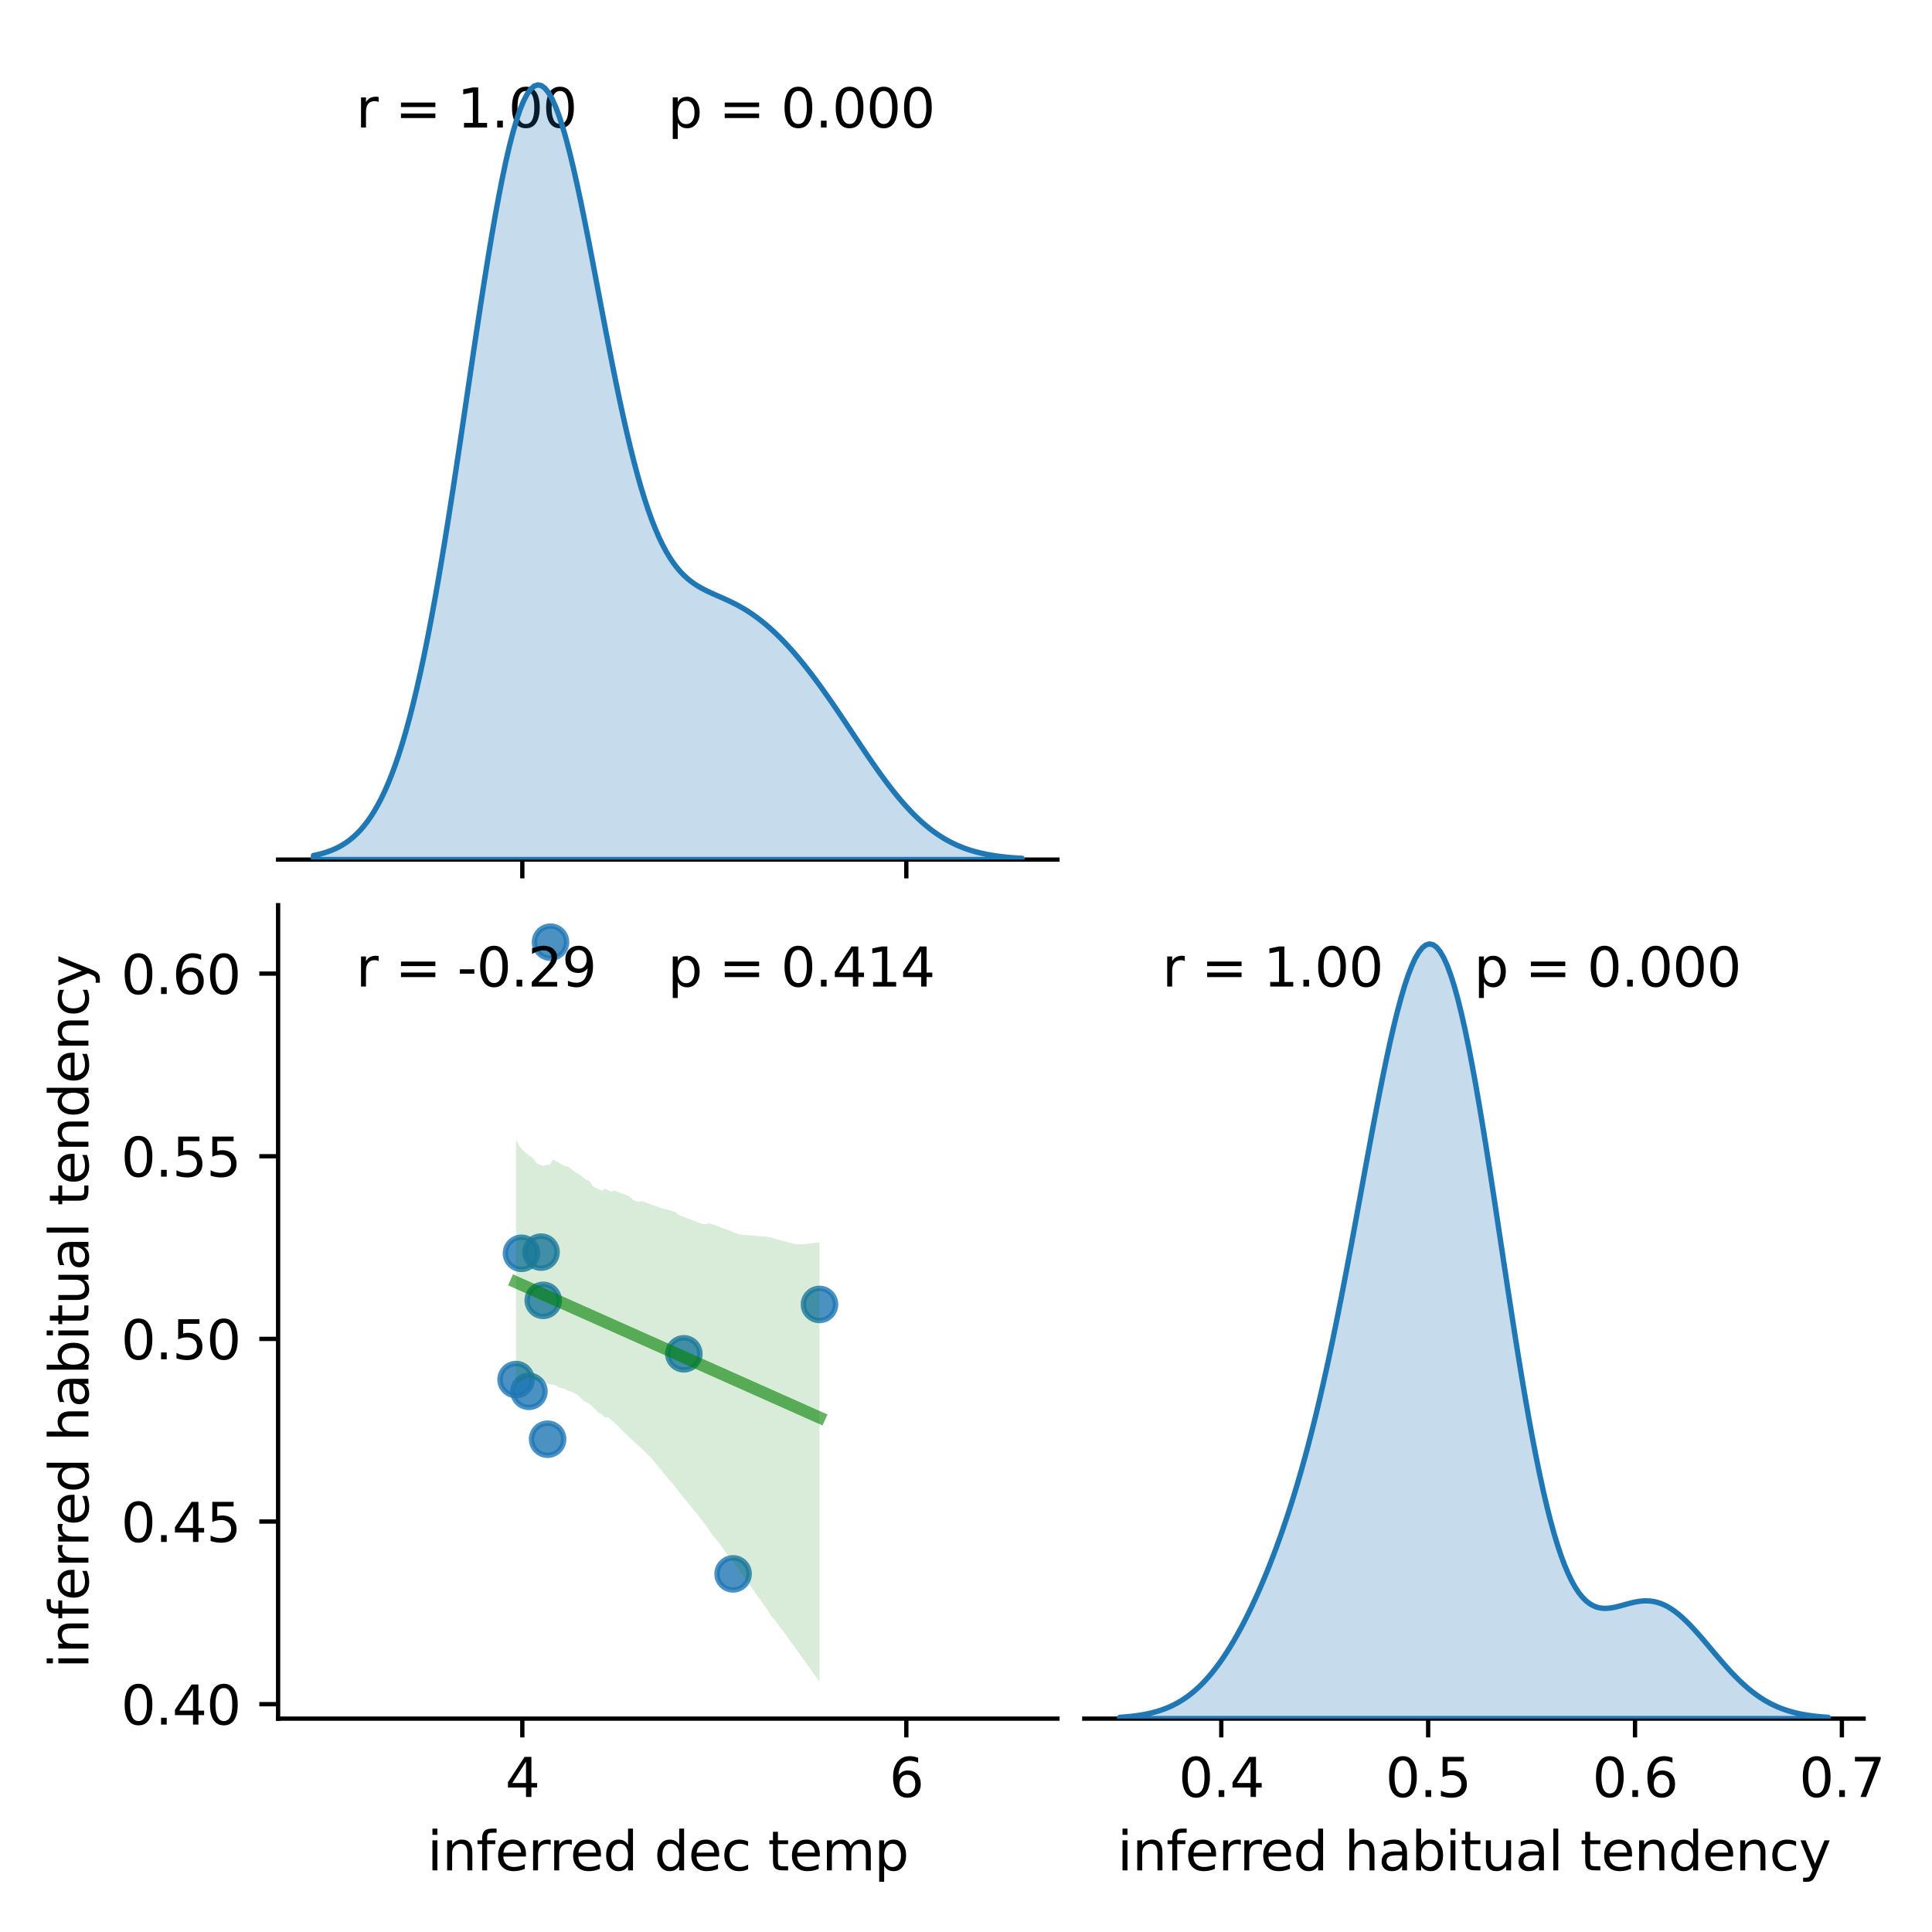 <?xml version="1.0" encoding="utf-8" standalone="no"?>
<!DOCTYPE svg PUBLIC "-//W3C//DTD SVG 1.1//EN"
  "http://www.w3.org/Graphics/SVG/1.1/DTD/svg11.dtd">
<svg xmlns:xlink="http://www.w3.org/1999/xlink" width="360pt" height="360pt" viewBox="0 0 360 360" xmlns="http://www.w3.org/2000/svg" version="1.1">
 <defs>
  <style type="text/css">*{stroke-linejoin: round; stroke-linecap: butt}</style>
 </defs>
 <g id="figure_1">
  <g id="patch_1">
   <path d="M 0 360 
L 360 360 
L 360 0 
L 0 0 
z
" style="fill: #ffffff"/>
  </g>
  <g id="axes_1">
   <g id="patch_2">
    <path d="M 51.82 160.17 
L 197.04 160.17 
L 197.04 8.6 
L 51.82 8.6 
z
" style="fill: #ffffff"/>
   </g>
   <g id="matplotlib.axis_1">
    <g id="xtick_1">
     <g id="line2d_1">
      <defs>
       <path id="mec14cceba9" d="M 0 0 
L 0 3.5 
" style="stroke: #000000; stroke-width: 0.8"/>
      </defs>
      <g>
       <use xlink:href="#mec14cceba9" x="97.326" y="160.17" style="stroke: #000000; stroke-width: 0.8"/>
      </g>
     </g>
    </g>
    <g id="xtick_2">
     <g id="line2d_2">
      <g>
       <use xlink:href="#mec14cceba9" x="168.879" y="160.17" style="stroke: #000000; stroke-width: 0.8"/>
      </g>
     </g>
    </g>
   </g>
   <g id="patch_3">
    <path d="M 51.82 160.17 
L 197.04 160.17 
" style="fill: none; stroke: #000000; stroke-width: 0.8; stroke-linejoin: miter; stroke-linecap: square"/>
   </g>
   <g id="text_1">
    <!-- r = 1.00  -->
    <g transform="translate(66.342 23.757) scale(0.1 -0.1)">
     <defs>
      <path id="DejaVuSans-72" d="M 2631 2963 
Q 2534 3019 2420 3045 
Q 2306 3072 2169 3072 
Q 1681 3072 1420 2755 
Q 1159 2438 1159 1844 
L 1159 0 
L 581 0 
L 581 3500 
L 1159 3500 
L 1159 2956 
Q 1341 3275 1631 3429 
Q 1922 3584 2338 3584 
Q 2397 3584 2469 3576 
Q 2541 3569 2628 3553 
L 2631 2963 
z
" transform="scale(0.016)"/>
      <path id="DejaVuSans-20" transform="scale(0.016)"/>
      <path id="DejaVuSans-3d" d="M 678 2906 
L 4684 2906 
L 4684 2381 
L 678 2381 
L 678 2906 
z
M 678 1631 
L 4684 1631 
L 4684 1100 
L 678 1100 
L 678 1631 
z
" transform="scale(0.016)"/>
      <path id="DejaVuSans-31" d="M 794 531 
L 1825 531 
L 1825 4091 
L 703 3866 
L 703 4441 
L 1819 4666 
L 2450 4666 
L 2450 531 
L 3481 531 
L 3481 0 
L 794 0 
L 794 531 
z
" transform="scale(0.016)"/>
      <path id="DejaVuSans-2e" d="M 684 794 
L 1344 794 
L 1344 0 
L 684 0 
L 684 794 
z
" transform="scale(0.016)"/>
      <path id="DejaVuSans-30" d="M 2034 4250 
Q 1547 4250 1301 3770 
Q 1056 3291 1056 2328 
Q 1056 1369 1301 889 
Q 1547 409 2034 409 
Q 2525 409 2770 889 
Q 3016 1369 3016 2328 
Q 3016 3291 2770 3770 
Q 2525 4250 2034 4250 
z
M 2034 4750 
Q 2819 4750 3233 4129 
Q 3647 3509 3647 2328 
Q 3647 1150 3233 529 
Q 2819 -91 2034 -91 
Q 1250 -91 836 529 
Q 422 1150 422 2328 
Q 422 3509 836 4129 
Q 1250 4750 2034 4750 
z
" transform="scale(0.016)"/>
     </defs>
     <use xlink:href="#DejaVuSans-72"/>
     <use xlink:href="#DejaVuSans-20" x="41.113"/>
     <use xlink:href="#DejaVuSans-3d" x="72.9"/>
     <use xlink:href="#DejaVuSans-20" x="156.689"/>
     <use xlink:href="#DejaVuSans-31" x="188.477"/>
     <use xlink:href="#DejaVuSans-2e" x="252.1"/>
     <use xlink:href="#DejaVuSans-30" x="283.887"/>
     <use xlink:href="#DejaVuSans-30" x="347.51"/>
     <use xlink:href="#DejaVuSans-20" x="411.133"/>
    </g>
   </g>
   <g id="text_2">
    <!-- p = 0.000 -->
    <g transform="translate(124.43 23.757) scale(0.1 -0.1)">
     <defs>
      <path id="DejaVuSans-70" d="M 1159 525 
L 1159 -1331 
L 581 -1331 
L 581 3500 
L 1159 3500 
L 1159 2969 
Q 1341 3281 1617 3432 
Q 1894 3584 2278 3584 
Q 2916 3584 3314 3078 
Q 3713 2572 3713 1747 
Q 3713 922 3314 415 
Q 2916 -91 2278 -91 
Q 1894 -91 1617 61 
Q 1341 213 1159 525 
z
M 3116 1747 
Q 3116 2381 2855 2742 
Q 2594 3103 2138 3103 
Q 1681 3103 1420 2742 
Q 1159 2381 1159 1747 
Q 1159 1113 1420 752 
Q 1681 391 2138 391 
Q 2594 391 2855 752 
Q 3116 1113 3116 1747 
z
" transform="scale(0.016)"/>
     </defs>
     <use xlink:href="#DejaVuSans-70"/>
     <use xlink:href="#DejaVuSans-20" x="63.477"/>
     <use xlink:href="#DejaVuSans-3d" x="95.264"/>
     <use xlink:href="#DejaVuSans-20" x="179.053"/>
     <use xlink:href="#DejaVuSans-30" x="210.84"/>
     <use xlink:href="#DejaVuSans-2e" x="274.463"/>
     <use xlink:href="#DejaVuSans-30" x="306.25"/>
     <use xlink:href="#DejaVuSans-30" x="369.873"/>
     <use xlink:href="#DejaVuSans-30" x="433.496"/>
    </g>
   </g>
  </g>
  <g id="axes_2">
   <g id="patch_4">
    <path d="M 51.82 320.24 
L 197.04 320.24 
L 197.04 168.67 
L 51.82 168.67 
z
" style="fill: #ffffff"/>
   </g>
   <g id="PathCollection_1">
    <defs>
     <path id="m851d3dccb9" d="M 0 3 
C 0.796 3 1.559 2.684 2.121 2.121 
C 2.684 1.559 3 0.796 3 0 
C 3 -0.796 2.684 -1.559 2.121 -2.121 
C 1.559 -2.684 0.796 -3 0 -3 
C -0.796 -3 -1.559 -2.684 -2.121 -2.121 
C -2.684 -1.559 -3 -0.796 -3 0 
C -3 0.796 -2.684 1.559 -2.121 2.121 
C -1.559 2.684 -0.796 3 0 3 
z
" style="stroke: #1f77b4; stroke-opacity: 0.8"/>
    </defs>
    <g clip-path="url(#pee1e866ef7)">
     <use xlink:href="#m851d3dccb9" x="152.698" y="243.063" style="fill: #1f77b4; fill-opacity: 0.8; stroke: #1f77b4; stroke-opacity: 0.8"/>
     <use xlink:href="#m851d3dccb9" x="102.04" y="268.179" style="fill: #1f77b4; fill-opacity: 0.8; stroke: #1f77b4; stroke-opacity: 0.8"/>
     <use xlink:href="#m851d3dccb9" x="101.219" y="242.302" style="fill: #1f77b4; fill-opacity: 0.8; stroke: #1f77b4; stroke-opacity: 0.8"/>
     <use xlink:href="#m851d3dccb9" x="127.425" y="252.265" style="fill: #1f77b4; fill-opacity: 0.8; stroke: #1f77b4; stroke-opacity: 0.8"/>
     <use xlink:href="#m851d3dccb9" x="102.578" y="175.56" style="fill: #1f77b4; fill-opacity: 0.8; stroke: #1f77b4; stroke-opacity: 0.8"/>
     <use xlink:href="#m851d3dccb9" x="98.559" y="259.256" style="fill: #1f77b4; fill-opacity: 0.8; stroke: #1f77b4; stroke-opacity: 0.8"/>
     <use xlink:href="#m851d3dccb9" x="100.819" y="233.317" style="fill: #1f77b4; fill-opacity: 0.8; stroke: #1f77b4; stroke-opacity: 0.8"/>
     <use xlink:href="#m851d3dccb9" x="136.602" y="293.271" style="fill: #1f77b4; fill-opacity: 0.8; stroke: #1f77b4; stroke-opacity: 0.8"/>
     <use xlink:href="#m851d3dccb9" x="97.17" y="233.535" style="fill: #1f77b4; fill-opacity: 0.8; stroke: #1f77b4; stroke-opacity: 0.8"/>
     <use xlink:href="#m851d3dccb9" x="96.162" y="257.065" style="fill: #1f77b4; fill-opacity: 0.8; stroke: #1f77b4; stroke-opacity: 0.8"/>
    </g>
   </g>
   <g id="PolyCollection_1">
    <path d="M 96.162 212.404 
L 96.162 258.185 
L 96.733 257.497 
L 97.304 257.2 
L 97.875 256.819 
L 98.446 256.705 
L 99.017 256.742 
L 99.588 257.245 
L 100.159 257.236 
L 100.73 257.315 
L 101.301 257.299 
L 101.873 257.791 
L 102.444 257.967 
L 103.015 258.014 
L 103.586 258.148 
L 104.157 258.513 
L 104.728 258.662 
L 105.299 258.824 
L 105.87 259.156 
L 106.441 259.307 
L 107.012 259.589 
L 107.583 259.865 
L 108.154 260.422 
L 108.725 260.957 
L 109.296 261.313 
L 109.868 261.629 
L 110.439 262.159 
L 111.01 262.702 
L 111.581 263.295 
L 112.152 263.566 
L 112.723 264.101 
L 113.294 264.087 
L 113.865 264.546 
L 114.436 265.082 
L 115.007 265.585 
L 115.578 266.179 
L 116.149 266.73 
L 116.72 267.293 
L 117.291 267.829 
L 117.862 268.38 
L 118.434 268.928 
L 119.005 269.406 
L 119.576 269.933 
L 120.147 270.477 
L 120.718 271.021 
L 121.289 271.604 
L 121.86 272.303 
L 122.431 273.003 
L 123.002 273.699 
L 123.573 274.381 
L 124.144 275.1 
L 124.715 275.796 
L 125.286 276.378 
L 125.857 277.125 
L 126.429 277.872 
L 127 278.591 
L 127.571 279.291 
L 128.142 279.991 
L 128.713 280.688 
L 129.284 281.387 
L 129.855 282.088 
L 130.426 282.81 
L 130.997 283.558 
L 131.568 284.313 
L 132.139 285.076 
L 132.71 285.984 
L 133.281 286.655 
L 133.852 287.333 
L 134.423 288.119 
L 134.995 288.904 
L 135.566 289.689 
L 136.137 290.43 
L 136.708 291.17 
L 137.279 292.047 
L 137.85 292.833 
L 138.421 293.56 
L 138.992 294.33 
L 139.563 295.081 
L 140.134 295.936 
L 140.705 296.769 
L 141.276 297.553 
L 141.847 298.35 
L 142.418 299.138 
L 142.99 299.922 
L 143.561 300.934 
L 144.132 301.605 
L 144.703 302.278 
L 145.274 303.121 
L 145.845 303.819 
L 146.416 304.606 
L 146.987 305.42 
L 147.558 306.209 
L 148.129 306.994 
L 148.7 307.779 
L 149.271 308.574 
L 149.842 309.372 
L 150.413 310.168 
L 150.984 310.965 
L 151.556 311.761 
L 152.127 312.557 
L 152.698 313.35 
L 152.698 231.488 
L 152.698 231.488 
L 152.127 231.558 
L 151.556 231.627 
L 150.984 231.697 
L 150.413 231.766 
L 149.842 231.835 
L 149.271 231.874 
L 148.7 231.892 
L 148.129 231.807 
L 147.558 231.655 
L 146.987 231.504 
L 146.416 231.352 
L 145.845 231.201 
L 145.274 231.05 
L 144.703 230.898 
L 144.132 230.747 
L 143.561 230.595 
L 142.99 230.444 
L 142.418 230.398 
L 141.847 230.356 
L 141.276 230.314 
L 140.705 230.273 
L 140.134 230.231 
L 139.563 230.189 
L 138.992 230.147 
L 138.421 230.106 
L 137.85 230.039 
L 137.279 229.825 
L 136.708 229.612 
L 136.137 229.399 
L 135.566 229.186 
L 134.995 228.972 
L 134.423 228.759 
L 133.852 228.546 
L 133.281 228.332 
L 132.71 228.122 
L 132.139 227.941 
L 131.568 228.095 
L 130.997 228.123 
L 130.426 227.906 
L 129.855 227.689 
L 129.284 227.471 
L 128.713 227.254 
L 128.142 227.037 
L 127.571 226.821 
L 127 226.605 
L 126.429 226.339 
L 125.857 225.88 
L 125.286 225.654 
L 124.715 225.497 
L 124.144 225.341 
L 123.573 225.185 
L 123.002 225.029 
L 122.431 224.863 
L 121.86 224.645 
L 121.289 224.428 
L 120.718 224.211 
L 120.147 223.993 
L 119.576 223.793 
L 119.005 223.953 
L 118.434 223.797 
L 117.862 223.516 
L 117.291 222.921 
L 116.72 222.693 
L 116.149 222.472 
L 115.578 222.254 
L 115.007 222.037 
L 114.436 221.829 
L 113.865 222.056 
L 113.294 221.743 
L 112.723 221.537 
L 112.152 221.871 
L 111.581 221.582 
L 111.01 221.295 
L 110.439 221.009 
L 109.868 220.089 
L 109.296 219.869 
L 108.725 219.461 
L 108.154 218.917 
L 107.583 218.676 
L 107.012 218.263 
L 106.441 217.826 
L 105.87 217.357 
L 105.299 217.315 
L 104.728 217.008 
L 104.157 216.678 
L 103.586 216.361 
L 103.015 216.056 
L 102.444 217.038 
L 101.873 217.048 
L 101.301 217.24 
L 100.73 217.093 
L 100.159 216.885 
L 99.588 216.177 
L 99.017 215.559 
L 98.446 215.239 
L 97.875 214.719 
L 97.304 214.188 
L 96.733 213.453 
L 96.162 212.404 
z
" clip-path="url(#pee1e866ef7)" style="fill: #008000; fill-opacity: 0.15"/>
   </g>
   <g id="matplotlib.axis_2">
    <g id="xtick_3">
     <g id="line2d_3">
      <g>
       <use xlink:href="#mec14cceba9" x="97.326" y="320.24" style="stroke: #000000; stroke-width: 0.8"/>
      </g>
     </g>
     <g id="text_3">
      <!-- 4 -->
      <g transform="translate(94.144 334.838) scale(0.1 -0.1)">
       <defs>
        <path id="DejaVuSans-34" d="M 2419 4116 
L 825 1625 
L 2419 1625 
L 2419 4116 
z
M 2253 4666 
L 3047 4666 
L 3047 1625 
L 3713 1625 
L 3713 1100 
L 3047 1100 
L 3047 0 
L 2419 0 
L 2419 1100 
L 313 1100 
L 313 1709 
L 2253 4666 
z
" transform="scale(0.016)"/>
       </defs>
       <use xlink:href="#DejaVuSans-34"/>
      </g>
     </g>
    </g>
    <g id="xtick_4">
     <g id="line2d_4">
      <g>
       <use xlink:href="#mec14cceba9" x="168.879" y="320.24" style="stroke: #000000; stroke-width: 0.8"/>
      </g>
     </g>
     <g id="text_4">
      <!-- 6 -->
      <g transform="translate(165.698 334.838) scale(0.1 -0.1)">
       <defs>
        <path id="DejaVuSans-36" d="M 2113 2584 
Q 1688 2584 1439 2293 
Q 1191 2003 1191 1497 
Q 1191 994 1439 701 
Q 1688 409 2113 409 
Q 2538 409 2786 701 
Q 3034 994 3034 1497 
Q 3034 2003 2786 2293 
Q 2538 2584 2113 2584 
z
M 3366 4563 
L 3366 3988 
Q 3128 4100 2886 4159 
Q 2644 4219 2406 4219 
Q 1781 4219 1451 3797 
Q 1122 3375 1075 2522 
Q 1259 2794 1537 2939 
Q 1816 3084 2150 3084 
Q 2853 3084 3261 2657 
Q 3669 2231 3669 1497 
Q 3669 778 3244 343 
Q 2819 -91 2113 -91 
Q 1303 -91 875 529 
Q 447 1150 447 2328 
Q 447 3434 972 4092 
Q 1497 4750 2381 4750 
Q 2619 4750 2861 4703 
Q 3103 4656 3366 4563 
z
" transform="scale(0.016)"/>
       </defs>
       <use xlink:href="#DejaVuSans-36"/>
      </g>
     </g>
    </g>
    <g id="text_5">
     <!-- inferred dec temp -->
     <g transform="translate(79.614 348.517) scale(0.1 -0.1)">
      <defs>
       <path id="DejaVuSans-69" d="M 603 3500 
L 1178 3500 
L 1178 0 
L 603 0 
L 603 3500 
z
M 603 4863 
L 1178 4863 
L 1178 4134 
L 603 4134 
L 603 4863 
z
" transform="scale(0.016)"/>
       <path id="DejaVuSans-6e" d="M 3513 2113 
L 3513 0 
L 2938 0 
L 2938 2094 
Q 2938 2591 2744 2837 
Q 2550 3084 2163 3084 
Q 1697 3084 1428 2787 
Q 1159 2491 1159 1978 
L 1159 0 
L 581 0 
L 581 3500 
L 1159 3500 
L 1159 2956 
Q 1366 3272 1645 3428 
Q 1925 3584 2291 3584 
Q 2894 3584 3203 3211 
Q 3513 2838 3513 2113 
z
" transform="scale(0.016)"/>
       <path id="DejaVuSans-66" d="M 2375 4863 
L 2375 4384 
L 1825 4384 
Q 1516 4384 1395 4259 
Q 1275 4134 1275 3809 
L 1275 3500 
L 2222 3500 
L 2222 3053 
L 1275 3053 
L 1275 0 
L 697 0 
L 697 3053 
L 147 3053 
L 147 3500 
L 697 3500 
L 697 3744 
Q 697 4328 969 4595 
Q 1241 4863 1831 4863 
L 2375 4863 
z
" transform="scale(0.016)"/>
       <path id="DejaVuSans-65" d="M 3597 1894 
L 3597 1613 
L 953 1613 
Q 991 1019 1311 708 
Q 1631 397 2203 397 
Q 2534 397 2845 478 
Q 3156 559 3463 722 
L 3463 178 
Q 3153 47 2828 -22 
Q 2503 -91 2169 -91 
Q 1331 -91 842 396 
Q 353 884 353 1716 
Q 353 2575 817 3079 
Q 1281 3584 2069 3584 
Q 2775 3584 3186 3129 
Q 3597 2675 3597 1894 
z
M 3022 2063 
Q 3016 2534 2758 2815 
Q 2500 3097 2075 3097 
Q 1594 3097 1305 2825 
Q 1016 2553 972 2059 
L 3022 2063 
z
" transform="scale(0.016)"/>
       <path id="DejaVuSans-64" d="M 2906 2969 
L 2906 4863 
L 3481 4863 
L 3481 0 
L 2906 0 
L 2906 525 
Q 2725 213 2448 61 
Q 2172 -91 1784 -91 
Q 1150 -91 751 415 
Q 353 922 353 1747 
Q 353 2572 751 3078 
Q 1150 3584 1784 3584 
Q 2172 3584 2448 3432 
Q 2725 3281 2906 2969 
z
M 947 1747 
Q 947 1113 1208 752 
Q 1469 391 1925 391 
Q 2381 391 2643 752 
Q 2906 1113 2906 1747 
Q 2906 2381 2643 2742 
Q 2381 3103 1925 3103 
Q 1469 3103 1208 2742 
Q 947 2381 947 1747 
z
" transform="scale(0.016)"/>
       <path id="DejaVuSans-63" d="M 3122 3366 
L 3122 2828 
Q 2878 2963 2633 3030 
Q 2388 3097 2138 3097 
Q 1578 3097 1268 2742 
Q 959 2388 959 1747 
Q 959 1106 1268 751 
Q 1578 397 2138 397 
Q 2388 397 2633 464 
Q 2878 531 3122 666 
L 3122 134 
Q 2881 22 2623 -34 
Q 2366 -91 2075 -91 
Q 1284 -91 818 406 
Q 353 903 353 1747 
Q 353 2603 823 3093 
Q 1294 3584 2113 3584 
Q 2378 3584 2631 3529 
Q 2884 3475 3122 3366 
z
" transform="scale(0.016)"/>
       <path id="DejaVuSans-74" d="M 1172 4494 
L 1172 3500 
L 2356 3500 
L 2356 3053 
L 1172 3053 
L 1172 1153 
Q 1172 725 1289 603 
Q 1406 481 1766 481 
L 2356 481 
L 2356 0 
L 1766 0 
Q 1100 0 847 248 
Q 594 497 594 1153 
L 594 3053 
L 172 3053 
L 172 3500 
L 594 3500 
L 594 4494 
L 1172 4494 
z
" transform="scale(0.016)"/>
       <path id="DejaVuSans-6d" d="M 3328 2828 
Q 3544 3216 3844 3400 
Q 4144 3584 4550 3584 
Q 5097 3584 5394 3201 
Q 5691 2819 5691 2113 
L 5691 0 
L 5113 0 
L 5113 2094 
Q 5113 2597 4934 2840 
Q 4756 3084 4391 3084 
Q 3944 3084 3684 2787 
Q 3425 2491 3425 1978 
L 3425 0 
L 2847 0 
L 2847 2094 
Q 2847 2600 2669 2842 
Q 2491 3084 2119 3084 
Q 1678 3084 1418 2786 
Q 1159 2488 1159 1978 
L 1159 0 
L 581 0 
L 581 3500 
L 1159 3500 
L 1159 2956 
Q 1356 3278 1631 3431 
Q 1906 3584 2284 3584 
Q 2666 3584 2933 3390 
Q 3200 3197 3328 2828 
z
" transform="scale(0.016)"/>
      </defs>
      <use xlink:href="#DejaVuSans-69"/>
      <use xlink:href="#DejaVuSans-6e" x="27.783"/>
      <use xlink:href="#DejaVuSans-66" x="91.162"/>
      <use xlink:href="#DejaVuSans-65" x="126.367"/>
      <use xlink:href="#DejaVuSans-72" x="187.891"/>
      <use xlink:href="#DejaVuSans-72" x="227.254"/>
      <use xlink:href="#DejaVuSans-65" x="266.117"/>
      <use xlink:href="#DejaVuSans-64" x="327.641"/>
      <use xlink:href="#DejaVuSans-20" x="391.117"/>
      <use xlink:href="#DejaVuSans-64" x="422.904"/>
      <use xlink:href="#DejaVuSans-65" x="486.381"/>
      <use xlink:href="#DejaVuSans-63" x="547.904"/>
      <use xlink:href="#DejaVuSans-20" x="602.885"/>
      <use xlink:href="#DejaVuSans-74" x="634.672"/>
      <use xlink:href="#DejaVuSans-65" x="673.881"/>
      <use xlink:href="#DejaVuSans-6d" x="735.404"/>
      <use xlink:href="#DejaVuSans-70" x="832.816"/>
     </g>
    </g>
   </g>
   <g id="matplotlib.axis_3">
    <g id="ytick_1">
     <g id="line2d_5">
      <defs>
       <path id="mfe1814ffce" d="M 0 0 
L -3.5 0 
" style="stroke: #000000; stroke-width: 0.8"/>
      </defs>
      <g>
       <use xlink:href="#mfe1814ffce" x="51.82" y="317.55" style="stroke: #000000; stroke-width: 0.8"/>
      </g>
     </g>
     <g id="text_6">
      <!-- 0.40 -->
      <g transform="translate(22.554 321.349) scale(0.1 -0.1)">
       <use xlink:href="#DejaVuSans-30"/>
       <use xlink:href="#DejaVuSans-2e" x="63.623"/>
       <use xlink:href="#DejaVuSans-34" x="95.41"/>
       <use xlink:href="#DejaVuSans-30" x="159.033"/>
      </g>
     </g>
    </g>
    <g id="ytick_2">
     <g id="line2d_6">
      <g>
       <use xlink:href="#mfe1814ffce" x="51.82" y="283.517" style="stroke: #000000; stroke-width: 0.8"/>
      </g>
     </g>
     <g id="text_7">
      <!-- 0.45 -->
      <g transform="translate(22.554 287.317) scale(0.1 -0.1)">
       <defs>
        <path id="DejaVuSans-35" d="M 691 4666 
L 3169 4666 
L 3169 4134 
L 1269 4134 
L 1269 2991 
Q 1406 3038 1543 3061 
Q 1681 3084 1819 3084 
Q 2600 3084 3056 2656 
Q 3513 2228 3513 1497 
Q 3513 744 3044 326 
Q 2575 -91 1722 -91 
Q 1428 -91 1123 -41 
Q 819 9 494 109 
L 494 744 
Q 775 591 1075 516 
Q 1375 441 1709 441 
Q 2250 441 2565 725 
Q 2881 1009 2881 1497 
Q 2881 1984 2565 2268 
Q 2250 2553 1709 2553 
Q 1456 2553 1204 2497 
Q 953 2441 691 2322 
L 691 4666 
z
" transform="scale(0.016)"/>
       </defs>
       <use xlink:href="#DejaVuSans-30"/>
       <use xlink:href="#DejaVuSans-2e" x="63.623"/>
       <use xlink:href="#DejaVuSans-34" x="95.41"/>
       <use xlink:href="#DejaVuSans-35" x="159.033"/>
      </g>
     </g>
    </g>
    <g id="ytick_3">
     <g id="line2d_7">
      <g>
       <use xlink:href="#mfe1814ffce" x="51.82" y="249.485" style="stroke: #000000; stroke-width: 0.8"/>
      </g>
     </g>
     <g id="text_8">
      <!-- 0.50 -->
      <g transform="translate(22.554 253.284) scale(0.1 -0.1)">
       <use xlink:href="#DejaVuSans-30"/>
       <use xlink:href="#DejaVuSans-2e" x="63.623"/>
       <use xlink:href="#DejaVuSans-35" x="95.41"/>
       <use xlink:href="#DejaVuSans-30" x="159.033"/>
      </g>
     </g>
    </g>
    <g id="ytick_4">
     <g id="line2d_8">
      <g>
       <use xlink:href="#mfe1814ffce" x="51.82" y="215.452" style="stroke: #000000; stroke-width: 0.8"/>
      </g>
     </g>
     <g id="text_9">
      <!-- 0.55 -->
      <g transform="translate(22.554 219.251) scale(0.1 -0.1)">
       <use xlink:href="#DejaVuSans-30"/>
       <use xlink:href="#DejaVuSans-2e" x="63.623"/>
       <use xlink:href="#DejaVuSans-35" x="95.41"/>
       <use xlink:href="#DejaVuSans-35" x="159.033"/>
      </g>
     </g>
    </g>
    <g id="ytick_5">
     <g id="line2d_9">
      <g>
       <use xlink:href="#mfe1814ffce" x="51.82" y="181.419" style="stroke: #000000; stroke-width: 0.8"/>
      </g>
     </g>
     <g id="text_10">
      <!-- 0.60 -->
      <g transform="translate(22.554 185.218) scale(0.1 -0.1)">
       <use xlink:href="#DejaVuSans-30"/>
       <use xlink:href="#DejaVuSans-2e" x="63.623"/>
       <use xlink:href="#DejaVuSans-36" x="95.41"/>
       <use xlink:href="#DejaVuSans-30" x="159.033"/>
      </g>
     </g>
    </g>
    <g id="text_11">
     <!-- inferred habitual tendency -->
     <g transform="translate(16.475 310.901) rotate(-90) scale(0.1 -0.1)">
      <defs>
       <path id="DejaVuSans-68" d="M 3513 2113 
L 3513 0 
L 2938 0 
L 2938 2094 
Q 2938 2591 2744 2837 
Q 2550 3084 2163 3084 
Q 1697 3084 1428 2787 
Q 1159 2491 1159 1978 
L 1159 0 
L 581 0 
L 581 4863 
L 1159 4863 
L 1159 2956 
Q 1366 3272 1645 3428 
Q 1925 3584 2291 3584 
Q 2894 3584 3203 3211 
Q 3513 2838 3513 2113 
z
" transform="scale(0.016)"/>
       <path id="DejaVuSans-61" d="M 2194 1759 
Q 1497 1759 1228 1600 
Q 959 1441 959 1056 
Q 959 750 1161 570 
Q 1363 391 1709 391 
Q 2188 391 2477 730 
Q 2766 1069 2766 1631 
L 2766 1759 
L 2194 1759 
z
M 3341 1997 
L 3341 0 
L 2766 0 
L 2766 531 
Q 2569 213 2275 61 
Q 1981 -91 1556 -91 
Q 1019 -91 701 211 
Q 384 513 384 1019 
Q 384 1609 779 1909 
Q 1175 2209 1959 2209 
L 2766 2209 
L 2766 2266 
Q 2766 2663 2505 2880 
Q 2244 3097 1772 3097 
Q 1472 3097 1187 3025 
Q 903 2953 641 2809 
L 641 3341 
Q 956 3463 1253 3523 
Q 1550 3584 1831 3584 
Q 2591 3584 2966 3190 
Q 3341 2797 3341 1997 
z
" transform="scale(0.016)"/>
       <path id="DejaVuSans-62" d="M 3116 1747 
Q 3116 2381 2855 2742 
Q 2594 3103 2138 3103 
Q 1681 3103 1420 2742 
Q 1159 2381 1159 1747 
Q 1159 1113 1420 752 
Q 1681 391 2138 391 
Q 2594 391 2855 752 
Q 3116 1113 3116 1747 
z
M 1159 2969 
Q 1341 3281 1617 3432 
Q 1894 3584 2278 3584 
Q 2916 3584 3314 3078 
Q 3713 2572 3713 1747 
Q 3713 922 3314 415 
Q 2916 -91 2278 -91 
Q 1894 -91 1617 61 
Q 1341 213 1159 525 
L 1159 0 
L 581 0 
L 581 4863 
L 1159 4863 
L 1159 2969 
z
" transform="scale(0.016)"/>
       <path id="DejaVuSans-75" d="M 544 1381 
L 544 3500 
L 1119 3500 
L 1119 1403 
Q 1119 906 1312 657 
Q 1506 409 1894 409 
Q 2359 409 2629 706 
Q 2900 1003 2900 1516 
L 2900 3500 
L 3475 3500 
L 3475 0 
L 2900 0 
L 2900 538 
Q 2691 219 2414 64 
Q 2138 -91 1772 -91 
Q 1169 -91 856 284 
Q 544 659 544 1381 
z
M 1991 3584 
L 1991 3584 
z
" transform="scale(0.016)"/>
       <path id="DejaVuSans-6c" d="M 603 4863 
L 1178 4863 
L 1178 0 
L 603 0 
L 603 4863 
z
" transform="scale(0.016)"/>
       <path id="DejaVuSans-79" d="M 2059 -325 
Q 1816 -950 1584 -1140 
Q 1353 -1331 966 -1331 
L 506 -1331 
L 506 -850 
L 844 -850 
Q 1081 -850 1212 -737 
Q 1344 -625 1503 -206 
L 1606 56 
L 191 3500 
L 800 3500 
L 1894 763 
L 2988 3500 
L 3597 3500 
L 2059 -325 
z
" transform="scale(0.016)"/>
      </defs>
      <use xlink:href="#DejaVuSans-69"/>
      <use xlink:href="#DejaVuSans-6e" x="27.783"/>
      <use xlink:href="#DejaVuSans-66" x="91.162"/>
      <use xlink:href="#DejaVuSans-65" x="126.367"/>
      <use xlink:href="#DejaVuSans-72" x="187.891"/>
      <use xlink:href="#DejaVuSans-72" x="227.254"/>
      <use xlink:href="#DejaVuSans-65" x="266.117"/>
      <use xlink:href="#DejaVuSans-64" x="327.641"/>
      <use xlink:href="#DejaVuSans-20" x="391.117"/>
      <use xlink:href="#DejaVuSans-68" x="422.904"/>
      <use xlink:href="#DejaVuSans-61" x="486.283"/>
      <use xlink:href="#DejaVuSans-62" x="547.562"/>
      <use xlink:href="#DejaVuSans-69" x="611.039"/>
      <use xlink:href="#DejaVuSans-74" x="638.822"/>
      <use xlink:href="#DejaVuSans-75" x="678.031"/>
      <use xlink:href="#DejaVuSans-61" x="741.41"/>
      <use xlink:href="#DejaVuSans-6c" x="802.689"/>
      <use xlink:href="#DejaVuSans-20" x="830.473"/>
      <use xlink:href="#DejaVuSans-74" x="862.26"/>
      <use xlink:href="#DejaVuSans-65" x="901.469"/>
      <use xlink:href="#DejaVuSans-6e" x="962.992"/>
      <use xlink:href="#DejaVuSans-64" x="1026.371"/>
      <use xlink:href="#DejaVuSans-65" x="1089.848"/>
      <use xlink:href="#DejaVuSans-6e" x="1151.371"/>
      <use xlink:href="#DejaVuSans-63" x="1214.75"/>
      <use xlink:href="#DejaVuSans-79" x="1269.73"/>
     </g>
    </g>
   </g>
   <g id="line2d_10">
    <path d="M 96.162 238.932 
L 96.733 239.186 
L 97.304 239.441 
L 97.875 239.695 
L 98.446 239.95 
L 99.017 240.205 
L 99.588 240.459 
L 100.159 240.714 
L 100.73 240.968 
L 101.301 241.223 
L 101.873 241.477 
L 102.444 241.732 
L 103.015 241.987 
L 103.586 242.241 
L 104.157 242.496 
L 104.728 242.75 
L 105.299 243.005 
L 105.87 243.259 
L 106.441 243.514 
L 107.012 243.769 
L 107.583 244.023 
L 108.154 244.278 
L 108.725 244.532 
L 109.296 244.787 
L 109.868 245.041 
L 110.439 245.296 
L 111.01 245.551 
L 111.581 245.805 
L 112.152 246.06 
L 112.723 246.314 
L 113.294 246.569 
L 113.865 246.823 
L 114.436 247.078 
L 115.007 247.333 
L 115.578 247.587 
L 116.149 247.842 
L 116.72 248.096 
L 117.291 248.351 
L 117.862 248.605 
L 118.434 248.86 
L 119.005 249.115 
L 119.576 249.369 
L 120.147 249.624 
L 120.718 249.878 
L 121.289 250.133 
L 121.86 250.387 
L 122.431 250.642 
L 123.002 250.897 
L 123.573 251.151 
L 124.144 251.406 
L 124.715 251.66 
L 125.286 251.915 
L 125.857 252.169 
L 126.429 252.424 
L 127 252.679 
L 127.571 252.933 
L 128.142 253.188 
L 128.713 253.442 
L 129.284 253.697 
L 129.855 253.951 
L 130.426 254.206 
L 130.997 254.46 
L 131.568 254.715 
L 132.139 254.97 
L 132.71 255.224 
L 133.281 255.479 
L 133.852 255.733 
L 134.423 255.988 
L 134.995 256.242 
L 135.566 256.497 
L 136.137 256.752 
L 136.708 257.006 
L 137.279 257.261 
L 137.85 257.515 
L 138.421 257.77 
L 138.992 258.024 
L 139.563 258.279 
L 140.134 258.534 
L 140.705 258.788 
L 141.276 259.043 
L 141.847 259.297 
L 142.418 259.552 
L 142.99 259.806 
L 143.561 260.061 
L 144.132 260.316 
L 144.703 260.57 
L 145.274 260.825 
L 145.845 261.079 
L 146.416 261.334 
L 146.987 261.588 
L 147.558 261.843 
L 148.129 262.098 
L 148.7 262.352 
L 149.271 262.607 
L 149.842 262.861 
L 150.413 263.116 
L 150.984 263.37 
L 151.556 263.625 
L 152.127 263.88 
L 152.698 264.134 
" clip-path="url(#pee1e866ef7)" style="fill: none; stroke: #008000; stroke-opacity: 0.6; stroke-width: 2.25; stroke-linecap: square"/>
   </g>
   <g id="patch_5">
    <path d="M 51.82 320.24 
L 51.82 168.67 
" style="fill: none; stroke: #000000; stroke-width: 0.8; stroke-linejoin: miter; stroke-linecap: square"/>
   </g>
   <g id="patch_6">
    <path d="M 51.82 320.24 
L 197.04 320.24 
" style="fill: none; stroke: #000000; stroke-width: 0.8; stroke-linejoin: miter; stroke-linecap: square"/>
   </g>
   <g id="text_12">
    <!-- r = -0.29  -->
    <g transform="translate(66.342 183.827) scale(0.1 -0.1)">
     <defs>
      <path id="DejaVuSans-2d" d="M 313 2009 
L 1997 2009 
L 1997 1497 
L 313 1497 
L 313 2009 
z
" transform="scale(0.016)"/>
      <path id="DejaVuSans-32" d="M 1228 531 
L 3431 531 
L 3431 0 
L 469 0 
L 469 531 
Q 828 903 1448 1529 
Q 2069 2156 2228 2338 
Q 2531 2678 2651 2914 
Q 2772 3150 2772 3378 
Q 2772 3750 2511 3984 
Q 2250 4219 1831 4219 
Q 1534 4219 1204 4116 
Q 875 4013 500 3803 
L 500 4441 
Q 881 4594 1212 4672 
Q 1544 4750 1819 4750 
Q 2544 4750 2975 4387 
Q 3406 4025 3406 3419 
Q 3406 3131 3298 2873 
Q 3191 2616 2906 2266 
Q 2828 2175 2409 1742 
Q 1991 1309 1228 531 
z
" transform="scale(0.016)"/>
      <path id="DejaVuSans-39" d="M 703 97 
L 703 672 
Q 941 559 1184 500 
Q 1428 441 1663 441 
Q 2288 441 2617 861 
Q 2947 1281 2994 2138 
Q 2813 1869 2534 1725 
Q 2256 1581 1919 1581 
Q 1219 1581 811 2004 
Q 403 2428 403 3163 
Q 403 3881 828 4315 
Q 1253 4750 1959 4750 
Q 2769 4750 3195 4129 
Q 3622 3509 3622 2328 
Q 3622 1225 3098 567 
Q 2575 -91 1691 -91 
Q 1453 -91 1209 -44 
Q 966 3 703 97 
z
M 1959 2075 
Q 2384 2075 2632 2365 
Q 2881 2656 2881 3163 
Q 2881 3666 2632 3958 
Q 2384 4250 1959 4250 
Q 1534 4250 1286 3958 
Q 1038 3666 1038 3163 
Q 1038 2656 1286 2365 
Q 1534 2075 1959 2075 
z
" transform="scale(0.016)"/>
     </defs>
     <use xlink:href="#DejaVuSans-72"/>
     <use xlink:href="#DejaVuSans-20" x="41.113"/>
     <use xlink:href="#DejaVuSans-3d" x="72.9"/>
     <use xlink:href="#DejaVuSans-20" x="156.689"/>
     <use xlink:href="#DejaVuSans-2d" x="188.477"/>
     <use xlink:href="#DejaVuSans-30" x="224.561"/>
     <use xlink:href="#DejaVuSans-2e" x="288.184"/>
     <use xlink:href="#DejaVuSans-32" x="319.971"/>
     <use xlink:href="#DejaVuSans-39" x="383.594"/>
     <use xlink:href="#DejaVuSans-20" x="447.217"/>
    </g>
   </g>
   <g id="text_13">
    <!-- p = 0.414 -->
    <g transform="translate(124.43 183.827) scale(0.1 -0.1)">
     <use xlink:href="#DejaVuSans-70"/>
     <use xlink:href="#DejaVuSans-20" x="63.477"/>
     <use xlink:href="#DejaVuSans-3d" x="95.264"/>
     <use xlink:href="#DejaVuSans-20" x="179.053"/>
     <use xlink:href="#DejaVuSans-30" x="210.84"/>
     <use xlink:href="#DejaVuSans-2e" x="274.463"/>
     <use xlink:href="#DejaVuSans-34" x="306.25"/>
     <use xlink:href="#DejaVuSans-31" x="369.873"/>
     <use xlink:href="#DejaVuSans-34" x="433.496"/>
    </g>
   </g>
  </g>
  <g id="axes_3">
   <g id="patch_7">
    <path d="M 202.04 320.24 
L 347.259 320.24 
L 347.259 168.67 
L 202.04 168.67 
z
" style="fill: #ffffff"/>
   </g>
   <g id="matplotlib.axis_4">
    <g id="xtick_5">
     <g id="line2d_11">
      <g>
       <use xlink:href="#mec14cceba9" x="227.569" y="320.24" style="stroke: #000000; stroke-width: 0.8"/>
      </g>
     </g>
     <g id="text_14">
      <!-- 0.4 -->
      <g transform="translate(219.617 334.838) scale(0.1 -0.1)">
       <use xlink:href="#DejaVuSans-30"/>
       <use xlink:href="#DejaVuSans-2e" x="63.623"/>
       <use xlink:href="#DejaVuSans-34" x="95.41"/>
      </g>
     </g>
    </g>
    <g id="xtick_6">
     <g id="line2d_12">
      <g>
       <use xlink:href="#mec14cceba9" x="266.115" y="320.24" style="stroke: #000000; stroke-width: 0.8"/>
      </g>
     </g>
     <g id="text_15">
      <!-- 0.5 -->
      <g transform="translate(258.164 334.838) scale(0.1 -0.1)">
       <use xlink:href="#DejaVuSans-30"/>
       <use xlink:href="#DejaVuSans-2e" x="63.623"/>
       <use xlink:href="#DejaVuSans-35" x="95.41"/>
      </g>
     </g>
    </g>
    <g id="xtick_7">
     <g id="line2d_13">
      <g>
       <use xlink:href="#mec14cceba9" x="304.662" y="320.24" style="stroke: #000000; stroke-width: 0.8"/>
      </g>
     </g>
     <g id="text_16">
      <!-- 0.6 -->
      <g transform="translate(296.71 334.838) scale(0.1 -0.1)">
       <use xlink:href="#DejaVuSans-30"/>
       <use xlink:href="#DejaVuSans-2e" x="63.623"/>
       <use xlink:href="#DejaVuSans-36" x="95.41"/>
      </g>
     </g>
    </g>
    <g id="xtick_8">
     <g id="line2d_14">
      <g>
       <use xlink:href="#mec14cceba9" x="343.208" y="320.24" style="stroke: #000000; stroke-width: 0.8"/>
      </g>
     </g>
     <g id="text_17">
      <!-- 0.7 -->
      <g transform="translate(335.256 334.838) scale(0.1 -0.1)">
       <defs>
        <path id="DejaVuSans-37" d="M 525 4666 
L 3525 4666 
L 3525 4397 
L 1831 0 
L 1172 0 
L 2766 4134 
L 525 4134 
L 525 4666 
z
" transform="scale(0.016)"/>
       </defs>
       <use xlink:href="#DejaVuSans-30"/>
       <use xlink:href="#DejaVuSans-2e" x="63.623"/>
       <use xlink:href="#DejaVuSans-37" x="95.41"/>
      </g>
     </g>
    </g>
    <g id="text_18">
     <!-- inferred habitual tendency -->
     <g transform="translate(208.203 348.517) scale(0.1 -0.1)">
      <use xlink:href="#DejaVuSans-69"/>
      <use xlink:href="#DejaVuSans-6e" x="27.783"/>
      <use xlink:href="#DejaVuSans-66" x="91.162"/>
      <use xlink:href="#DejaVuSans-65" x="126.367"/>
      <use xlink:href="#DejaVuSans-72" x="187.891"/>
      <use xlink:href="#DejaVuSans-72" x="227.254"/>
      <use xlink:href="#DejaVuSans-65" x="266.117"/>
      <use xlink:href="#DejaVuSans-64" x="327.641"/>
      <use xlink:href="#DejaVuSans-20" x="391.117"/>
      <use xlink:href="#DejaVuSans-68" x="422.904"/>
      <use xlink:href="#DejaVuSans-61" x="486.283"/>
      <use xlink:href="#DejaVuSans-62" x="547.562"/>
      <use xlink:href="#DejaVuSans-69" x="611.039"/>
      <use xlink:href="#DejaVuSans-74" x="638.822"/>
      <use xlink:href="#DejaVuSans-75" x="678.031"/>
      <use xlink:href="#DejaVuSans-61" x="741.41"/>
      <use xlink:href="#DejaVuSans-6c" x="802.689"/>
      <use xlink:href="#DejaVuSans-20" x="830.473"/>
      <use xlink:href="#DejaVuSans-74" x="862.26"/>
      <use xlink:href="#DejaVuSans-65" x="901.469"/>
      <use xlink:href="#DejaVuSans-6e" x="962.992"/>
      <use xlink:href="#DejaVuSans-64" x="1026.371"/>
      <use xlink:href="#DejaVuSans-65" x="1089.848"/>
      <use xlink:href="#DejaVuSans-6e" x="1151.371"/>
      <use xlink:href="#DejaVuSans-63" x="1214.75"/>
      <use xlink:href="#DejaVuSans-79" x="1269.73"/>
     </g>
    </g>
   </g>
   <g id="patch_8">
    <path d="M 202.04 320.24 
L 347.259 320.24 
" style="fill: none; stroke: #000000; stroke-width: 0.8; stroke-linejoin: miter; stroke-linecap: square"/>
   </g>
   <g id="text_19">
    <!-- r = 1.00  -->
    <g transform="translate(216.562 183.827) scale(0.1 -0.1)">
     <use xlink:href="#DejaVuSans-72"/>
     <use xlink:href="#DejaVuSans-20" x="41.113"/>
     <use xlink:href="#DejaVuSans-3d" x="72.9"/>
     <use xlink:href="#DejaVuSans-20" x="156.689"/>
     <use xlink:href="#DejaVuSans-31" x="188.477"/>
     <use xlink:href="#DejaVuSans-2e" x="252.1"/>
     <use xlink:href="#DejaVuSans-30" x="283.887"/>
     <use xlink:href="#DejaVuSans-30" x="347.51"/>
     <use xlink:href="#DejaVuSans-20" x="411.133"/>
    </g>
   </g>
   <g id="text_20">
    <!-- p = 0.000 -->
    <g transform="translate(274.649 183.827) scale(0.1 -0.1)">
     <use xlink:href="#DejaVuSans-70"/>
     <use xlink:href="#DejaVuSans-20" x="63.477"/>
     <use xlink:href="#DejaVuSans-3d" x="95.264"/>
     <use xlink:href="#DejaVuSans-20" x="179.053"/>
     <use xlink:href="#DejaVuSans-30" x="210.84"/>
     <use xlink:href="#DejaVuSans-2e" x="274.463"/>
     <use xlink:href="#DejaVuSans-30" x="306.25"/>
     <use xlink:href="#DejaVuSans-30" x="369.873"/>
     <use xlink:href="#DejaVuSans-30" x="433.496"/>
    </g>
   </g>
  </g>
  <g id="axes_4">
   <g id="PolyCollection_2">
    <defs>
     <path id="m8f44090f63" d="M 58.421 -200.594 
L 58.421 -199.83 
L 59.084 -199.83 
L 59.748 -199.83 
L 60.411 -199.83 
L 61.075 -199.83 
L 61.738 -199.83 
L 62.401 -199.83 
L 63.065 -199.83 
L 63.728 -199.83 
L 64.392 -199.83 
L 65.055 -199.83 
L 65.718 -199.83 
L 66.382 -199.83 
L 67.045 -199.83 
L 67.709 -199.83 
L 68.372 -199.83 
L 69.035 -199.83 
L 69.699 -199.83 
L 70.362 -199.83 
L 71.026 -199.83 
L 71.689 -199.83 
L 72.352 -199.83 
L 73.016 -199.83 
L 73.679 -199.83 
L 74.343 -199.83 
L 75.006 -199.83 
L 75.669 -199.83 
L 76.333 -199.83 
L 76.996 -199.83 
L 77.66 -199.83 
L 78.323 -199.83 
L 78.986 -199.83 
L 79.65 -199.83 
L 80.313 -199.83 
L 80.977 -199.83 
L 81.64 -199.83 
L 82.304 -199.83 
L 82.967 -199.83 
L 83.63 -199.83 
L 84.294 -199.83 
L 84.957 -199.83 
L 85.621 -199.83 
L 86.284 -199.83 
L 86.947 -199.83 
L 87.611 -199.83 
L 88.274 -199.83 
L 88.938 -199.83 
L 89.601 -199.83 
L 90.264 -199.83 
L 90.928 -199.83 
L 91.591 -199.83 
L 92.255 -199.83 
L 92.918 -199.83 
L 93.581 -199.83 
L 94.245 -199.83 
L 94.908 -199.83 
L 95.572 -199.83 
L 96.235 -199.83 
L 96.898 -199.83 
L 97.562 -199.83 
L 98.225 -199.83 
L 98.889 -199.83 
L 99.552 -199.83 
L 100.215 -199.83 
L 100.879 -199.83 
L 101.542 -199.83 
L 102.206 -199.83 
L 102.869 -199.83 
L 103.532 -199.83 
L 104.196 -199.83 
L 104.859 -199.83 
L 105.523 -199.83 
L 106.186 -199.83 
L 106.85 -199.83 
L 107.513 -199.83 
L 108.176 -199.83 
L 108.84 -199.83 
L 109.503 -199.83 
L 110.167 -199.83 
L 110.83 -199.83 
L 111.493 -199.83 
L 112.157 -199.83 
L 112.82 -199.83 
L 113.484 -199.83 
L 114.147 -199.83 
L 114.81 -199.83 
L 115.474 -199.83 
L 116.137 -199.83 
L 116.801 -199.83 
L 117.464 -199.83 
L 118.127 -199.83 
L 118.791 -199.83 
L 119.454 -199.83 
L 120.118 -199.83 
L 120.781 -199.83 
L 121.444 -199.83 
L 122.108 -199.83 
L 122.771 -199.83 
L 123.435 -199.83 
L 124.098 -199.83 
L 124.761 -199.83 
L 125.425 -199.83 
L 126.088 -199.83 
L 126.752 -199.83 
L 127.415 -199.83 
L 128.079 -199.83 
L 128.742 -199.83 
L 129.405 -199.83 
L 130.069 -199.83 
L 130.732 -199.83 
L 131.396 -199.83 
L 132.059 -199.83 
L 132.722 -199.83 
L 133.386 -199.83 
L 134.049 -199.83 
L 134.713 -199.83 
L 135.376 -199.83 
L 136.039 -199.83 
L 136.703 -199.83 
L 137.366 -199.83 
L 138.03 -199.83 
L 138.693 -199.83 
L 139.356 -199.83 
L 140.02 -199.83 
L 140.683 -199.83 
L 141.347 -199.83 
L 142.01 -199.83 
L 142.673 -199.83 
L 143.337 -199.83 
L 144 -199.83 
L 144.664 -199.83 
L 145.327 -199.83 
L 145.99 -199.83 
L 146.654 -199.83 
L 147.317 -199.83 
L 147.981 -199.83 
L 148.644 -199.83 
L 149.308 -199.83 
L 149.971 -199.83 
L 150.634 -199.83 
L 151.298 -199.83 
L 151.961 -199.83 
L 152.625 -199.83 
L 153.288 -199.83 
L 153.951 -199.83 
L 154.615 -199.83 
L 155.278 -199.83 
L 155.942 -199.83 
L 156.605 -199.83 
L 157.268 -199.83 
L 157.932 -199.83 
L 158.595 -199.83 
L 159.259 -199.83 
L 159.922 -199.83 
L 160.585 -199.83 
L 161.249 -199.83 
L 161.912 -199.83 
L 162.576 -199.83 
L 163.239 -199.83 
L 163.902 -199.83 
L 164.566 -199.83 
L 165.229 -199.83 
L 165.893 -199.83 
L 166.556 -199.83 
L 167.219 -199.83 
L 167.883 -199.83 
L 168.546 -199.83 
L 169.21 -199.83 
L 169.873 -199.83 
L 170.536 -199.83 
L 171.2 -199.83 
L 171.863 -199.83 
L 172.527 -199.83 
L 173.19 -199.83 
L 173.854 -199.83 
L 174.517 -199.83 
L 175.18 -199.83 
L 175.844 -199.83 
L 176.507 -199.83 
L 177.171 -199.83 
L 177.834 -199.83 
L 178.497 -199.83 
L 179.161 -199.83 
L 179.824 -199.83 
L 180.488 -199.83 
L 181.151 -199.83 
L 181.814 -199.83 
L 182.478 -199.83 
L 183.141 -199.83 
L 183.805 -199.83 
L 184.468 -199.83 
L 185.131 -199.83 
L 185.795 -199.83 
L 186.458 -199.83 
L 187.122 -199.83 
L 187.785 -199.83 
L 188.448 -199.83 
L 189.112 -199.83 
L 189.775 -199.83 
L 190.439 -199.83 
L 190.439 -200.062 
L 190.439 -200.062 
L 189.775 -200.101 
L 189.112 -200.147 
L 188.448 -200.198 
L 187.785 -200.258 
L 187.122 -200.325 
L 186.458 -200.402 
L 185.795 -200.489 
L 185.131 -200.587 
L 184.468 -200.697 
L 183.805 -200.82 
L 183.141 -200.958 
L 182.478 -201.111 
L 181.814 -201.282 
L 181.151 -201.471 
L 180.488 -201.68 
L 179.824 -201.909 
L 179.161 -202.161 
L 178.497 -202.437 
L 177.834 -202.738 
L 177.171 -203.065 
L 176.507 -203.419 
L 175.844 -203.802 
L 175.18 -204.214 
L 174.517 -204.657 
L 173.854 -205.131 
L 173.19 -205.637 
L 172.527 -206.175 
L 171.863 -206.746 
L 171.2 -207.35 
L 170.536 -207.986 
L 169.873 -208.655 
L 169.21 -209.356 
L 168.546 -210.088 
L 167.883 -210.85 
L 167.219 -211.642 
L 166.556 -212.462 
L 165.893 -213.308 
L 165.229 -214.178 
L 164.566 -215.071 
L 163.902 -215.986 
L 163.239 -216.918 
L 162.576 -217.867 
L 161.912 -218.83 
L 161.249 -219.805 
L 160.585 -220.789 
L 159.922 -221.779 
L 159.259 -222.774 
L 158.595 -223.77 
L 157.932 -224.766 
L 157.268 -225.758 
L 156.605 -226.746 
L 155.942 -227.726 
L 155.278 -228.698 
L 154.615 -229.658 
L 153.951 -230.605 
L 153.288 -231.539 
L 152.625 -232.456 
L 151.961 -233.356 
L 151.298 -234.238 
L 150.634 -235.101 
L 149.971 -235.944 
L 149.308 -236.765 
L 148.644 -237.564 
L 147.981 -238.34 
L 147.317 -239.092 
L 146.654 -239.821 
L 145.99 -240.524 
L 145.327 -241.203 
L 144.664 -241.855 
L 144 -242.48 
L 143.337 -243.079 
L 142.673 -243.651 
L 142.01 -244.196 
L 141.347 -244.712 
L 140.683 -245.202 
L 140.02 -245.665 
L 139.356 -246.101 
L 138.693 -246.511 
L 138.03 -246.897 
L 137.366 -247.261 
L 136.703 -247.604 
L 136.039 -247.929 
L 135.376 -248.239 
L 134.713 -248.539 
L 134.049 -248.831 
L 133.386 -249.122 
L 132.722 -249.418 
L 132.059 -249.723 
L 131.396 -250.047 
L 130.732 -250.395 
L 130.069 -250.777 
L 129.405 -251.201 
L 128.742 -251.677 
L 128.079 -252.214 
L 127.415 -252.823 
L 126.752 -253.513 
L 126.088 -254.296 
L 125.425 -255.18 
L 124.761 -256.176 
L 124.098 -257.294 
L 123.435 -258.543 
L 122.771 -259.93 
L 122.108 -261.463 
L 121.444 -263.148 
L 120.781 -264.989 
L 120.118 -266.991 
L 119.454 -269.155 
L 118.791 -271.48 
L 118.127 -273.965 
L 117.464 -276.605 
L 116.801 -279.394 
L 116.137 -282.324 
L 115.474 -285.385 
L 114.81 -288.563 
L 114.147 -291.844 
L 113.484 -295.211 
L 112.82 -298.644 
L 112.157 -302.124 
L 111.493 -305.627 
L 110.83 -309.129 
L 110.167 -312.606 
L 109.503 -316.031 
L 108.84 -319.377 
L 108.176 -322.617 
L 107.513 -325.724 
L 106.85 -328.671 
L 106.186 -331.431 
L 105.523 -333.978 
L 104.859 -336.288 
L 104.196 -338.339 
L 103.532 -340.11 
L 102.869 -341.581 
L 102.206 -342.736 
L 101.542 -343.562 
L 100.879 -344.047 
L 100.215 -344.182 
L 99.552 -343.964 
L 98.889 -343.389 
L 98.225 -342.459 
L 97.562 -341.178 
L 96.898 -339.553 
L 96.235 -337.593 
L 95.572 -335.312 
L 94.908 -332.725 
L 94.245 -329.849 
L 93.581 -326.704 
L 92.918 -323.312 
L 92.255 -319.696 
L 91.591 -315.88 
L 90.928 -311.89 
L 90.264 -307.751 
L 89.601 -303.491 
L 88.938 -299.136 
L 88.274 -294.711 
L 87.611 -290.243 
L 86.947 -285.756 
L 86.284 -281.275 
L 85.621 -276.822 
L 84.957 -272.419 
L 84.294 -268.085 
L 83.63 -263.839 
L 82.967 -259.697 
L 82.304 -255.673 
L 81.64 -251.781 
L 80.977 -248.03 
L 80.313 -244.431 
L 79.65 -240.991 
L 78.986 -237.714 
L 78.323 -234.605 
L 77.66 -231.665 
L 76.996 -228.896 
L 76.333 -226.297 
L 75.669 -223.865 
L 75.006 -221.599 
L 74.343 -219.493 
L 73.679 -217.544 
L 73.016 -215.745 
L 72.352 -214.09 
L 71.689 -212.573 
L 71.026 -211.187 
L 70.362 -209.925 
L 69.699 -208.779 
L 69.035 -207.741 
L 68.372 -206.806 
L 67.709 -205.964 
L 67.045 -205.209 
L 66.382 -204.535 
L 65.718 -203.934 
L 65.055 -203.4 
L 64.392 -202.928 
L 63.728 -202.51 
L 63.065 -202.143 
L 62.401 -201.821 
L 61.738 -201.539 
L 61.075 -201.293 
L 60.411 -201.079 
L 59.748 -200.893 
L 59.084 -200.733 
L 58.421 -200.594 
z
" style="stroke: #1f77b4"/>
    </defs>
    <g clip-path="url(#p7b29c54c8d)">
     <use xlink:href="#m8f44090f63" x="0" y="360" style="fill: #1f77b4; fill-opacity: 0.25; stroke: #1f77b4"/>
    </g>
   </g>
  </g>
  <g id="axes_5">
   <g id="PolyCollection_3">
    <defs>
     <path id="m2ff7fb7e11" d="M 208.64 -39.999 
L 208.64 -39.76 
L 209.304 -39.76 
L 209.967 -39.76 
L 210.631 -39.76 
L 211.294 -39.76 
L 211.957 -39.76 
L 212.621 -39.76 
L 213.284 -39.76 
L 213.948 -39.76 
L 214.611 -39.76 
L 215.275 -39.76 
L 215.938 -39.76 
L 216.601 -39.76 
L 217.265 -39.76 
L 217.928 -39.76 
L 218.592 -39.76 
L 219.255 -39.76 
L 219.918 -39.76 
L 220.582 -39.76 
L 221.245 -39.76 
L 221.909 -39.76 
L 222.572 -39.76 
L 223.235 -39.76 
L 223.899 -39.76 
L 224.562 -39.76 
L 225.226 -39.76 
L 225.889 -39.76 
L 226.552 -39.76 
L 227.216 -39.76 
L 227.879 -39.76 
L 228.543 -39.76 
L 229.206 -39.76 
L 229.869 -39.76 
L 230.533 -39.76 
L 231.196 -39.76 
L 231.86 -39.76 
L 232.523 -39.76 
L 233.186 -39.76 
L 233.85 -39.76 
L 234.513 -39.76 
L 235.177 -39.76 
L 235.84 -39.76 
L 236.504 -39.76 
L 237.167 -39.76 
L 237.83 -39.76 
L 238.494 -39.76 
L 239.157 -39.76 
L 239.821 -39.76 
L 240.484 -39.76 
L 241.147 -39.76 
L 241.811 -39.76 
L 242.474 -39.76 
L 243.138 -39.76 
L 243.801 -39.76 
L 244.464 -39.76 
L 245.128 -39.76 
L 245.791 -39.76 
L 246.455 -39.76 
L 247.118 -39.76 
L 247.781 -39.76 
L 248.445 -39.76 
L 249.108 -39.76 
L 249.772 -39.76 
L 250.435 -39.76 
L 251.098 -39.76 
L 251.762 -39.76 
L 252.425 -39.76 
L 253.089 -39.76 
L 253.752 -39.76 
L 254.415 -39.76 
L 255.079 -39.76 
L 255.742 -39.76 
L 256.406 -39.76 
L 257.069 -39.76 
L 257.732 -39.76 
L 258.396 -39.76 
L 259.059 -39.76 
L 259.723 -39.76 
L 260.386 -39.76 
L 261.05 -39.76 
L 261.713 -39.76 
L 262.376 -39.76 
L 263.04 -39.76 
L 263.703 -39.76 
L 264.367 -39.76 
L 265.03 -39.76 
L 265.693 -39.76 
L 266.357 -39.76 
L 267.02 -39.76 
L 267.684 -39.76 
L 268.347 -39.76 
L 269.01 -39.76 
L 269.674 -39.76 
L 270.337 -39.76 
L 271.001 -39.76 
L 271.664 -39.76 
L 272.327 -39.76 
L 272.991 -39.76 
L 273.654 -39.76 
L 274.318 -39.76 
L 274.981 -39.76 
L 275.644 -39.76 
L 276.308 -39.76 
L 276.971 -39.76 
L 277.635 -39.76 
L 278.298 -39.76 
L 278.961 -39.76 
L 279.625 -39.76 
L 280.288 -39.76 
L 280.952 -39.76 
L 281.615 -39.76 
L 282.279 -39.76 
L 282.942 -39.76 
L 283.605 -39.76 
L 284.269 -39.76 
L 284.932 -39.76 
L 285.596 -39.76 
L 286.259 -39.76 
L 286.922 -39.76 
L 287.586 -39.76 
L 288.249 -39.76 
L 288.913 -39.76 
L 289.576 -39.76 
L 290.239 -39.76 
L 290.903 -39.76 
L 291.566 -39.76 
L 292.23 -39.76 
L 292.893 -39.76 
L 293.556 -39.76 
L 294.22 -39.76 
L 294.883 -39.76 
L 295.547 -39.76 
L 296.21 -39.76 
L 296.873 -39.76 
L 297.537 -39.76 
L 298.2 -39.76 
L 298.864 -39.76 
L 299.527 -39.76 
L 300.19 -39.76 
L 300.854 -39.76 
L 301.517 -39.76 
L 302.181 -39.76 
L 302.844 -39.76 
L 303.508 -39.76 
L 304.171 -39.76 
L 304.834 -39.76 
L 305.498 -39.76 
L 306.161 -39.76 
L 306.825 -39.76 
L 307.488 -39.76 
L 308.151 -39.76 
L 308.815 -39.76 
L 309.478 -39.76 
L 310.142 -39.76 
L 310.805 -39.76 
L 311.468 -39.76 
L 312.132 -39.76 
L 312.795 -39.76 
L 313.459 -39.76 
L 314.122 -39.76 
L 314.785 -39.76 
L 315.449 -39.76 
L 316.112 -39.76 
L 316.776 -39.76 
L 317.439 -39.76 
L 318.102 -39.76 
L 318.766 -39.76 
L 319.429 -39.76 
L 320.093 -39.76 
L 320.756 -39.76 
L 321.419 -39.76 
L 322.083 -39.76 
L 322.746 -39.76 
L 323.41 -39.76 
L 324.073 -39.76 
L 324.736 -39.76 
L 325.4 -39.76 
L 326.063 -39.76 
L 326.727 -39.76 
L 327.39 -39.76 
L 328.054 -39.76 
L 328.717 -39.76 
L 329.38 -39.76 
L 330.044 -39.76 
L 330.707 -39.76 
L 331.371 -39.76 
L 332.034 -39.76 
L 332.697 -39.76 
L 333.361 -39.76 
L 334.024 -39.76 
L 334.688 -39.76 
L 335.351 -39.76 
L 336.014 -39.76 
L 336.678 -39.76 
L 337.341 -39.76 
L 338.005 -39.76 
L 338.668 -39.76 
L 339.331 -39.76 
L 339.995 -39.76 
L 340.658 -39.76 
L 340.658 -39.996 
L 340.658 -39.996 
L 339.995 -40.043 
L 339.331 -40.098 
L 338.668 -40.162 
L 338.005 -40.237 
L 337.341 -40.323 
L 336.678 -40.422 
L 336.014 -40.535 
L 335.351 -40.665 
L 334.688 -40.813 
L 334.024 -40.981 
L 333.361 -41.169 
L 332.697 -41.381 
L 332.034 -41.618 
L 331.371 -41.881 
L 330.707 -42.173 
L 330.044 -42.495 
L 329.38 -42.849 
L 328.717 -43.235 
L 328.054 -43.655 
L 327.39 -44.11 
L 326.727 -44.599 
L 326.063 -45.124 
L 325.4 -45.684 
L 324.736 -46.279 
L 324.073 -46.906 
L 323.41 -47.565 
L 322.746 -48.253 
L 322.083 -48.967 
L 321.419 -49.705 
L 320.756 -50.463 
L 320.093 -51.236 
L 319.429 -52.019 
L 318.766 -52.808 
L 318.102 -53.597 
L 317.439 -54.381 
L 316.776 -55.152 
L 316.112 -55.905 
L 315.449 -56.634 
L 314.785 -57.332 
L 314.122 -57.995 
L 313.459 -58.615 
L 312.795 -59.188 
L 312.132 -59.709 
L 311.468 -60.174 
L 310.805 -60.58 
L 310.142 -60.924 
L 309.478 -61.205 
L 308.815 -61.422 
L 308.151 -61.577 
L 307.488 -61.671 
L 306.825 -61.706 
L 306.161 -61.688 
L 305.498 -61.622 
L 304.834 -61.514 
L 304.171 -61.372 
L 303.508 -61.206 
L 302.844 -61.025 
L 302.181 -60.841 
L 301.517 -60.665 
L 300.854 -60.51 
L 300.19 -60.389 
L 299.527 -60.317 
L 298.864 -60.306 
L 298.2 -60.373 
L 297.537 -60.531 
L 296.873 -60.795 
L 296.21 -61.179 
L 295.547 -61.697 
L 294.883 -62.362 
L 294.22 -63.187 
L 293.556 -64.183 
L 292.893 -65.36 
L 292.23 -66.728 
L 291.566 -68.295 
L 290.903 -70.067 
L 290.239 -72.049 
L 289.576 -74.244 
L 288.913 -76.652 
L 288.249 -79.274 
L 287.586 -82.106 
L 286.922 -85.144 
L 286.259 -88.38 
L 285.596 -91.805 
L 284.932 -95.408 
L 284.269 -99.176 
L 283.605 -103.093 
L 282.942 -107.142 
L 282.279 -111.305 
L 281.615 -115.56 
L 280.952 -119.885 
L 280.288 -124.258 
L 279.625 -128.653 
L 278.961 -133.046 
L 278.298 -137.409 
L 277.635 -141.717 
L 276.971 -145.944 
L 276.308 -150.062 
L 275.644 -154.045 
L 274.981 -157.869 
L 274.318 -161.509 
L 273.654 -164.942 
L 272.991 -168.145 
L 272.327 -171.099 
L 271.664 -173.784 
L 271.001 -176.185 
L 270.337 -178.287 
L 269.674 -180.078 
L 269.01 -181.548 
L 268.347 -182.689 
L 267.684 -183.499 
L 267.02 -183.973 
L 266.357 -184.112 
L 265.693 -183.92 
L 265.03 -183.401 
L 264.367 -182.564 
L 263.703 -181.417 
L 263.04 -179.974 
L 262.376 -178.247 
L 261.713 -176.253 
L 261.05 -174.009 
L 260.386 -171.534 
L 259.723 -168.848 
L 259.059 -165.971 
L 258.396 -162.925 
L 257.732 -159.731 
L 257.069 -156.413 
L 256.406 -152.991 
L 255.742 -149.488 
L 255.079 -145.925 
L 254.415 -142.321 
L 253.752 -138.697 
L 253.089 -135.071 
L 252.425 -131.46 
L 251.762 -127.88 
L 251.098 -124.344 
L 250.435 -120.865 
L 249.772 -117.455 
L 249.108 -114.122 
L 248.445 -110.873 
L 247.781 -107.716 
L 247.118 -104.654 
L 246.455 -101.691 
L 245.791 -98.828 
L 245.128 -96.065 
L 244.464 -93.402 
L 243.801 -90.837 
L 243.138 -88.368 
L 242.474 -85.993 
L 241.811 -83.707 
L 241.147 -81.507 
L 240.484 -79.389 
L 239.821 -77.349 
L 239.157 -75.383 
L 238.494 -73.489 
L 237.83 -71.661 
L 237.167 -69.897 
L 236.504 -68.195 
L 235.84 -66.552 
L 235.177 -64.966 
L 234.513 -63.435 
L 233.85 -61.959 
L 233.186 -60.536 
L 232.523 -59.166 
L 231.86 -57.849 
L 231.196 -56.584 
L 230.533 -55.372 
L 229.869 -54.212 
L 229.206 -53.105 
L 228.543 -52.051 
L 227.879 -51.05 
L 227.216 -50.103 
L 226.552 -49.208 
L 225.889 -48.365 
L 225.226 -47.575 
L 224.562 -46.836 
L 223.899 -46.147 
L 223.235 -45.507 
L 222.572 -44.915 
L 221.909 -44.369 
L 221.245 -43.867 
L 220.582 -43.408 
L 219.918 -42.989 
L 219.255 -42.609 
L 218.592 -42.265 
L 217.928 -41.955 
L 217.265 -41.677 
L 216.601 -41.429 
L 215.938 -41.207 
L 215.275 -41.011 
L 214.611 -40.837 
L 213.948 -40.684 
L 213.284 -40.55 
L 212.621 -40.433 
L 211.957 -40.332 
L 211.294 -40.244 
L 210.631 -40.168 
L 209.967 -40.102 
L 209.304 -40.046 
L 208.64 -39.999 
z
" style="stroke: #1f77b4"/>
    </defs>
    <g clip-path="url(#p3d8047d455)">
     <use xlink:href="#m2ff7fb7e11" x="0" y="360" style="fill: #1f77b4; fill-opacity: 0.25; stroke: #1f77b4"/>
    </g>
   </g>
  </g>
 </g>
 <defs>
  <clipPath id="pee1e866ef7">
   <rect x="51.82" y="168.67" width="145.22" height="151.57"/>
  </clipPath>
  <clipPath id="p7b29c54c8d">
   <rect x="51.82" y="8.6" width="145.22" height="151.57"/>
  </clipPath>
  <clipPath id="p3d8047d455">
   <rect x="202.04" y="168.67" width="145.22" height="151.57"/>
  </clipPath>
 </defs>
</svg>
